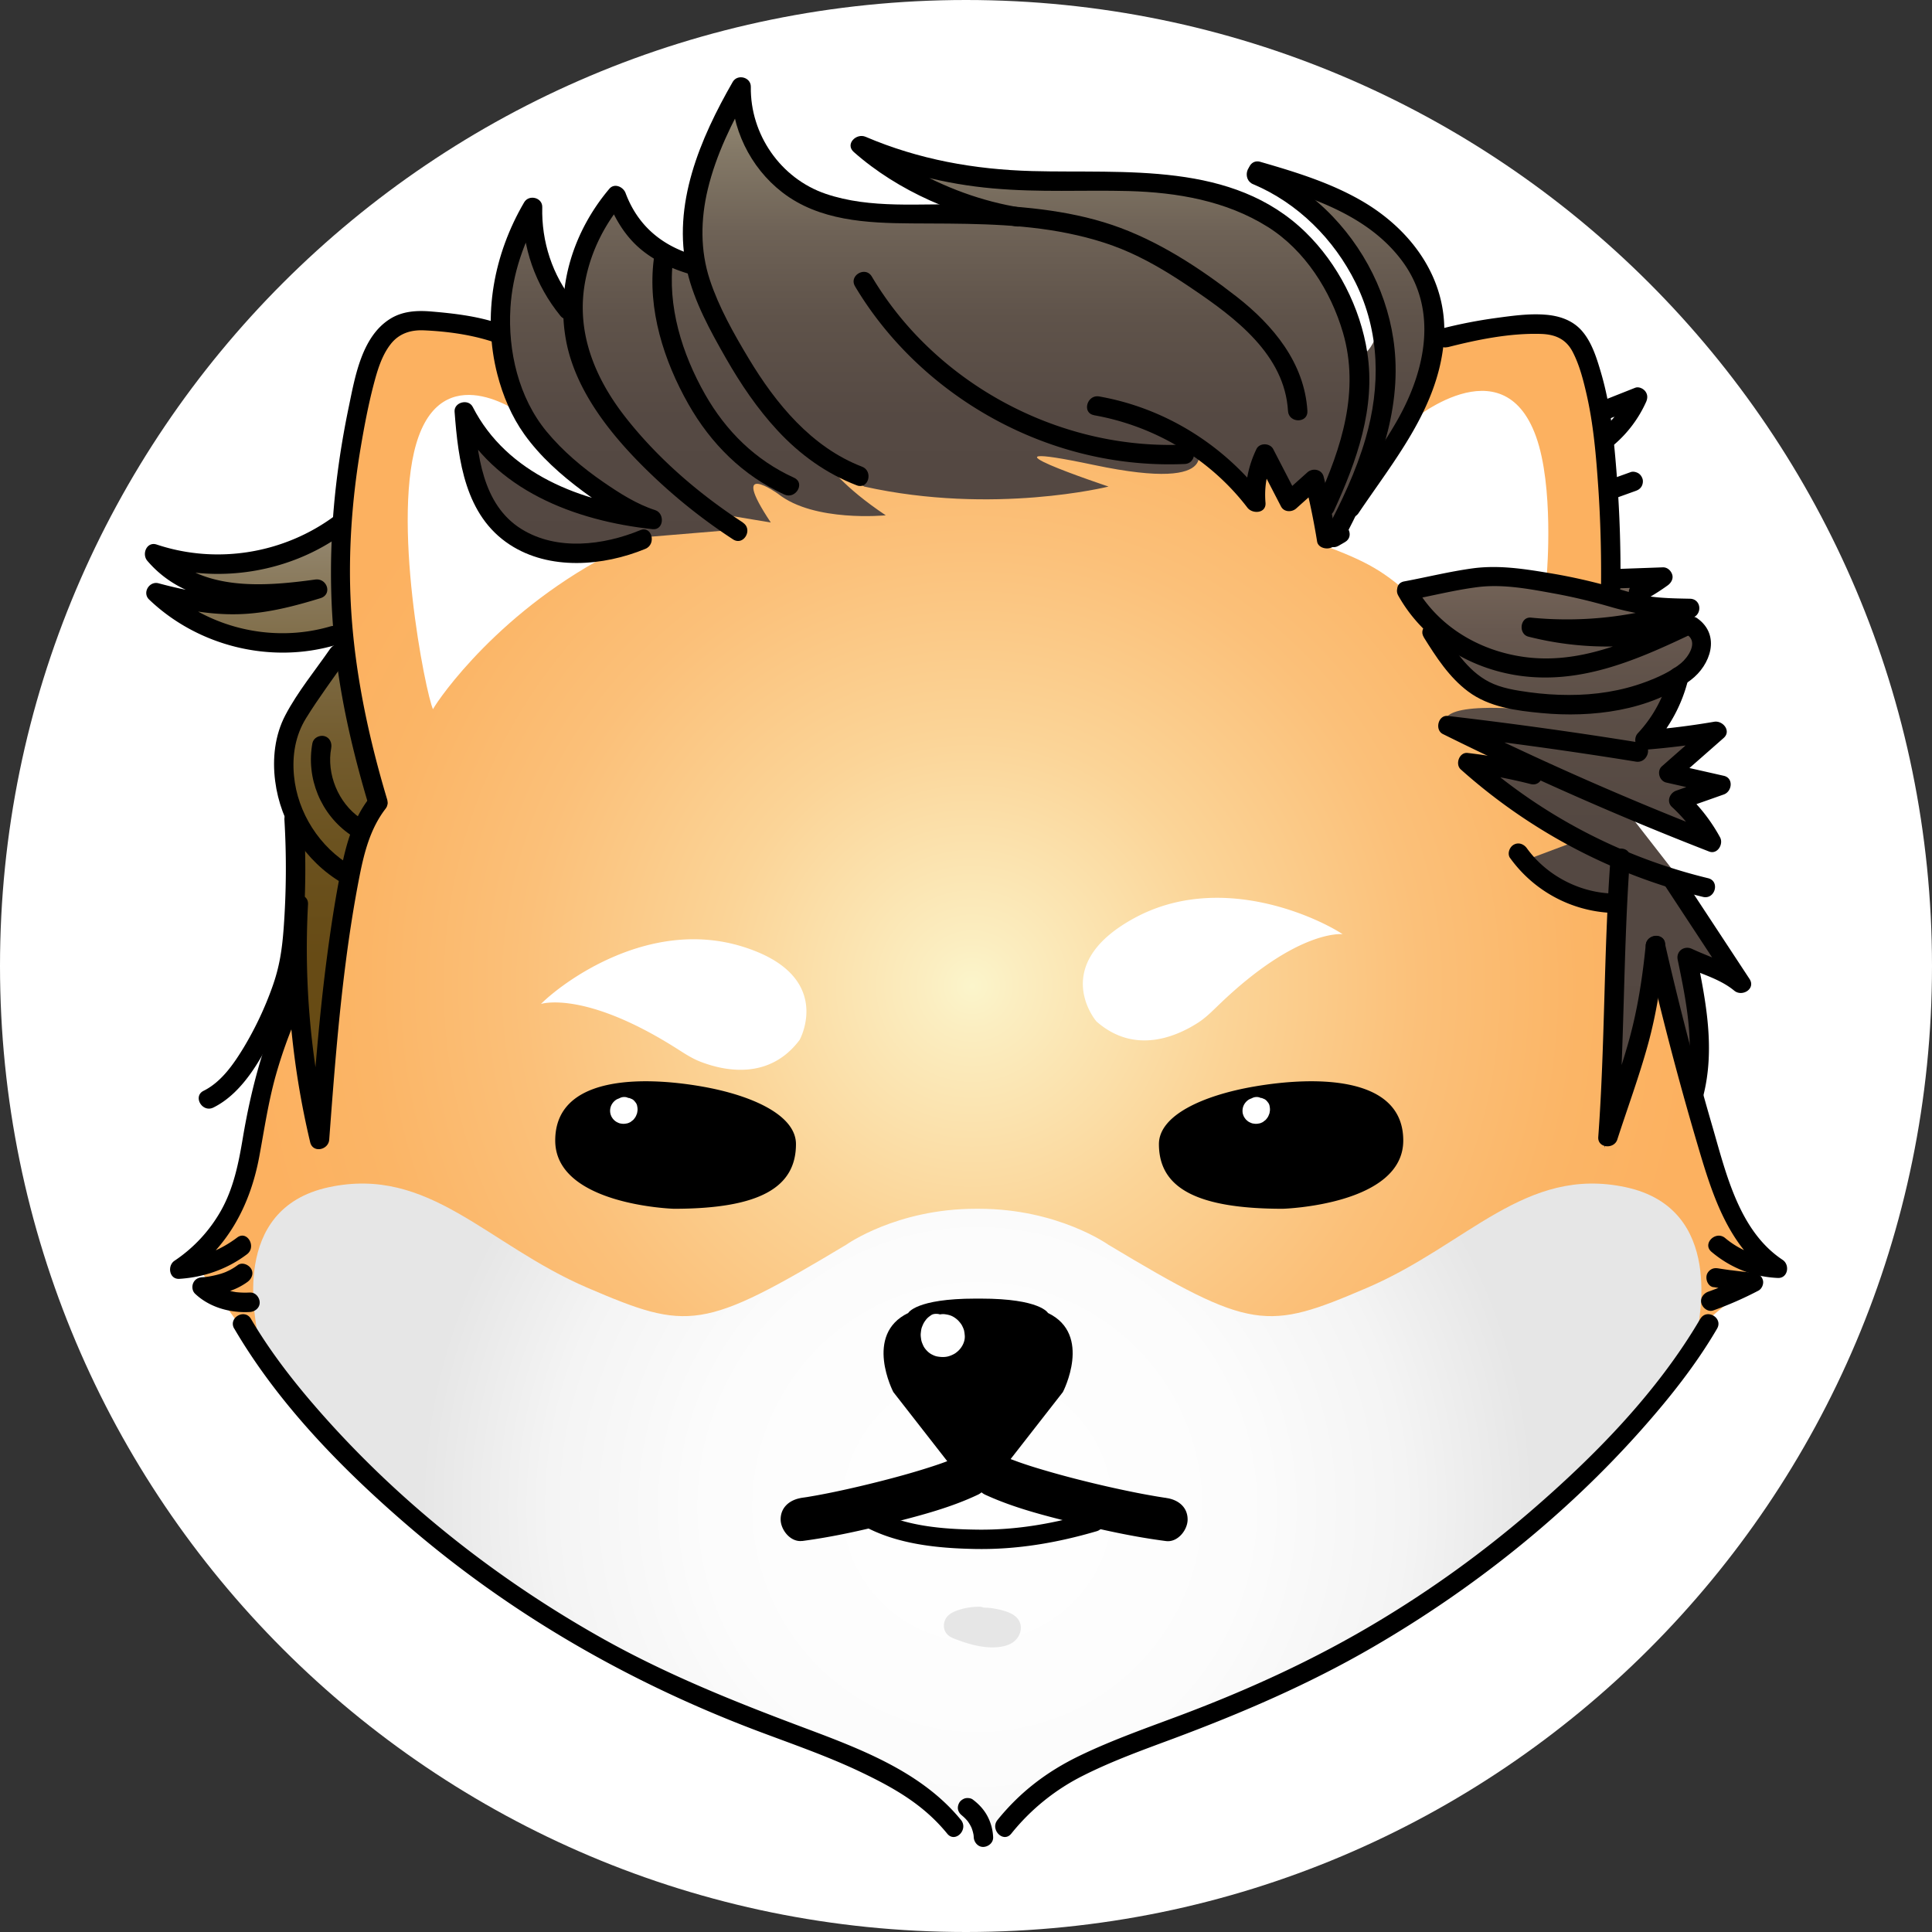 <svg xmlns="http://www.w3.org/2000/svg" width="200" height="200" fill="currentColor" viewBox="0 0 200 200">
  <rect x="0" y="0" width="200" height="200" fill="#333333" stroke="none"/>
  <path fill="#fff" d="M100 200c55.228 0 100-44.772 100-100S155.228 0 100 0 0 44.772 0 100s44.772 100 100 100Z"/>
  <path fill="url(#a)" d="m27.345 140.756-7.44-10.415 4.464-5.207 5.208-24.549 5.951-23.061V55.206l.744-9.67 2.976-8.928 2.231-2.975h5.952l80.343 5.207 21.574-3.72 7.439-1.487h4.463l2.976 2.975 1.488 8.927 1.488 17.11 1.488 24.55 4.463 18.597 4.464 16.366 3.719 8.183-1.488 3.72-4.463 3.719-39.428 31.989-66.209.744-42.403-29.757Z"/>
  <path fill="url(#b)" d="M102.854 189.481c2.975-3.72 14.856-9.299 14.856-9.299 31.244-8.927 52.818-33.477 52.818-33.477l5.207-8.926c0-.744 2.976-12.647-7.439-14.879-10.415-2.231-16.366 5.952-26.781 10.415-10.415 4.464-11.903 4.464-26.781-4.463 0 0-5.207-3.72-13.391-3.72h-.349c-8.183 0-13.39 3.72-13.39 3.72-14.88 8.927-16.367 8.927-26.782 4.463-10.415-4.463-16.366-12.646-26.78-10.415-10.416 2.232-7.44 14.135-7.44 14.879l5.207 8.926s21.574 24.55 52.819 33.477c0 0 11.158 4.463 14.134 8.183"/>
  <path fill="url(#c)" d="M66.4 55.577s-11.902 6.695-17.11-4.464l-.743-8.183s5.207 8.927 16.366 10.415c0 0-14.134-8.183-12.646-22.317l2.231-8.927 1.488 6.695 2.976 3.72s2.231-9.671 4.463-11.16c0 0 4.464 5.208 8.927 6.696 0 0-2.231-8.927 3.72-17.11 0 0 2.232 12.646 20.83 11.159h5.951s-7.44-2.232-9.671-5.208c0 0 9.671 2.976 27.525 2.232 0 0 17.854.744 20.086 17.854 0 0 2.975-1.488 1.488-6.695l-8.183-11.16s16.366 2.977 14.134 18.599l-10.415 17.854-1.488-5.208-2.975 1.488-2.232-4.463-1.488 4.463-5.951-5.951s3.719 5.207-10.415 2.232c-14.135-2.976 1.488 2.231 1.488 2.231s-11.903 2.976-25.294 0l-3.72-2.231s1.489 2.231 5.952 5.207c0 0-7.439.744-11.159-2.232 0 0-5.207-3.72-.743 2.976l-4.464-.744.744 1.488-8.927.744H66.4Z"/>
  <path fill="url(#d)" d="M35.159 54.087s-.744 9.671 3.72 29.013c0 0-5.208 14.134-5.952 32.732 0 0-2.232-12.647-2.976-25.293v-5.207s-2.232-8.183 2.976-14.135l2.232-5.207s-8.927 2.975-17.854-4.464l9.67.744-9.67-3.72s8.183.745 12.646-1.487l5.208-2.976Z"/>
  <path fill="url(#e)" d="M145.256 60.782s15.623-2.231 20.83.744l.744-1.488 4.463.744-2.231 1.488 6.695 3.72v2.232l-2.232 2.975-2.975 5.208 5.951-.744-2.976 3.72 3.72 1.487-3.72 2.232 3.72 3.72-8.927-2.976 5.207 6.695 5.952 10.415-4.464-1.488.744 5.951v5.952l-4.464-11.903s-2.975 14.878-5.207 19.342l.744-14.879.744-11.158s-6.695 1.487-9.671-3.72l5.951-2.232s-7.439-2.975-11.158-7.439h3.719l-6.695-4.463s-1.488-2.232 8.183-1.488c0 0-9.671-1.488-8.183-8.183 0 0-3.72-1.488-4.464-4.464Z"/>
  <path fill="#fff" d="M54.263 43.048s-7.945-6.07-10.92 2.113c-2.976 8.183.743 26.78 1.487 28.268-.208.142 5.46-8.89 16.961-15.34 1.235-.69-8.622-1.271-7.29-1.77l-5.207-5.95-.744-5.208s11.159 8.927 14.134 6.695l-8.421-8.808Zm91.739.625s9.522-8.13 12.996 1.488c1.882 5.207 1.138 14.134 1.138 14.134-16.366 1.488-13.39 2.976-13.39 2.976-3.497-3.199-5.103-4.092-10.065-5.951l4.857-6.696 4.464-5.95Z"/>
  <path fill="#000" d="M66.281 54.883c-3.816 1.57-8.607 2.165-12.282-.104-4.106-2.537-4.597-7.804-4.925-12.156l-1.874.506c3.883 7.603 12.319 10.787 20.353 11.65 1.168.126 1.295-1.644.268-1.972-1.92-.617-3.705-1.763-5.349-2.894-2.165-1.487-4.218-3.22-5.892-5.244-2.893-3.504-4.017-8.332-3.741-12.803.215-3.519 1.39-6.881 3.161-9.909l-1.874-.506c-.112 4.114 1.294 8.057 3.883 11.24.818 1.005 2.232-.423 1.42-1.42-2.253-2.767-3.384-6.271-3.295-9.82.03-1.004-1.376-1.354-1.874-.506-3.147 5.379-4.338 11.732-2.775 17.81.565 2.194 1.473 4.36 2.797 6.211 1.651 2.307 3.794 4.204 6.055 5.885 2.106 1.562 4.434 3.087 6.948 3.898l.268-1.971c-7.342-.796-15.072-3.713-18.62-10.66-.446-.871-1.95-.484-1.875.505.38 5.059 1.087 10.735 5.706 13.755 4.114 2.693 9.679 2.24 14.045.439 1.176-.484.663-2.433-.535-1.934h.007Z"/>
  <path fill="#000" d="M76.916 54.097c-4.553-2.96-8.8-6.613-12.156-10.89-3.25-4.145-5.215-8.995-4.136-14.306.595-2.931 1.956-5.654 3.883-7.938l-1.681-.446c.692 1.852 1.666 3.593 3.132 4.954 1.465 1.361 3.392 2.291 5.364 2.88 1.242.371 1.77-1.57.535-1.935-3.385-1.004-5.847-3.087-7.097-6.428-.238-.64-1.145-1.07-1.681-.446-3.675 4.352-5.535 10.058-4.479 15.72 1.057 5.66 5.327 10.607 9.485 14.476a57.769 57.769 0 0 0 7.804 6.1c1.086.706 2.098-1.034 1.012-1.734l.015-.007Z"/>
  <path fill="#000" d="M67.682 26.826c-.67 5.185 1.041 10.533 3.578 15.004 2.321 4.092 5.64 7.41 9.939 9.366 1.168.529 2.187-1.197 1.012-1.733-4.017-1.83-7.053-4.828-9.225-8.644-2.38-4.196-3.928-9.136-3.303-13.993.164-1.28-1.845-1.265-2.008 0h.007Z"/>
  <path fill="#000" d="M89.249 48.316c-5.245-2.016-8.95-6.547-11.762-11.233-1.532-2.552-3.065-5.267-4.002-8.102-1.012-3.057-.96-6.278-.216-9.388.863-3.585 2.5-6.91 4.322-10.095l-1.874-.506c-.067 4.218 1.926 8.34 5.267 10.921 3.809 2.946 8.756 3.184 13.375 3.214 5.089.03 10.237-.045 15.273.848 2.522.454 5.029 1.13 7.365 2.187 2.336 1.056 4.404 2.35 6.464 3.75 4.419 2.99 9.53 6.813 9.872 12.631.075 1.287 2.083 1.294 2.009 0-.298-4.984-3.556-8.89-7.343-11.843-3.786-2.953-8.168-5.825-12.855-7.41-4.686-1.584-9.894-2.008-14.908-2.127-5.014-.12-10.102.49-14.767-1.101-4.664-1.592-7.818-6.152-7.744-11.077.015-.997-1.376-1.361-1.874-.506-3.363 5.855-6.316 12.729-4.717 19.595.744 3.191 2.403 6.19 4.017 9.016 1.518 2.656 3.251 5.222 5.334 7.469 2.299 2.485 5.044 4.47 8.213 5.684 1.205.46 1.733-1.48.536-1.935l.015.008Z"/>
  <path fill="#000" d="M88.505 29.628c5.409 9.075 14.79 15.584 25.13 17.69a37.01 37.01 0 0 0 9.009.714c1.287-.06 1.294-2.068 0-2.009-10.058.462-20.078-3.57-27.175-10.682a34.351 34.351 0 0 1-5.223-6.718c-.662-1.108-2.395-.096-1.733 1.012l-.008-.008Z"/>
  <path fill="#000" d="M113.24 42.983c6.256 1.101 12.021 4.509 15.89 9.567.528.692 1.964.603 1.874-.506-.133-1.577.105-3.102.796-4.53h-1.733c.848 1.636 1.696 3.28 2.544 4.917.313.603 1.124.61 1.577.201l2.574-2.306-1.681-.447c.506 2.039.93 4.1 1.265 6.175.089.565.751.788 1.235.7.751-.142 1.205-.782 1.197-1.526-.014-1.294-2.023-1.294-2.008 0l.283-.409 1.234.7a75.279 75.279 0 0 0-1.264-6.175c-.194-.766-1.138-.93-1.682-.447l-2.573 2.307 1.577.2c-.848-1.636-1.696-3.28-2.545-4.917-.334-.64-1.413-.67-1.733 0-.841 1.748-1.227 3.608-1.064 5.55l1.875-.506c-4.181-5.475-10.281-9.291-17.088-10.49-1.264-.222-1.808 1.712-.535 1.935l-.015.007Z"/>
  <path fill="#000" d="M129.716 19.064c4.635 1.95 8.384 5.706 10.609 10.192 2.529 5.103 2.611 10.75 1.034 16.157-.99 3.4-2.507 6.599-4.174 9.716-.468.87.484 1.89 1.376 1.376.224-.126.447-.26.67-.387 1.123-.647.112-2.38-1.012-1.733-.223.127-.446.26-.669.387l1.376 1.376c3.102-5.817 5.87-12.245 5.52-18.977-.283-5.498-2.693-10.78-6.472-14.744-2.18-2.292-4.806-4.062-7.715-5.29-1.19-.498-1.711 1.444-.535 1.934l-.008-.007Z"/>
  <path fill="#000" d="M105.725 21.503c-4.091-.654-7.99-2.097-11.568-4.173-1.547-.9-3.094-1.89-4.352-3.005l-1.22 1.577c4.553 1.949 9.247 3.161 14.179 3.6 4.933.44 9.389.15 14.083.276 5.006.14 10.072 1.004 14.38 3.704 3.861 2.418 6.531 6.636 7.796 10.95 1.756 6.019-.141 11.926-2.663 17.423-.536 1.168 1.198 2.187 1.733 1.012 2.358-5.133 4.337-10.668 3.444-16.396-.721-4.62-3.035-9.158-6.382-12.423-7.573-7.38-18.658-6.078-28.306-6.339-5.974-.163-11.725-1.19-17.245-3.548-.952-.41-2.15.751-1.22 1.577 4.583 4.054 10.817 6.74 16.813 7.7 1.265.2 1.808-1.734.536-1.935h-.008Z"/>
  <path fill="#000" d="M129.933 18.701c5.549 1.6 11.657 3.489 15.243 8.354 3.712 5.037 2.388 11.278-.484 16.374-1.711 3.035-3.846 5.795-5.788 8.674-.721 1.078 1.012 2.083 1.734 1.011 3.682-5.467 8.131-10.771 8.808-17.586.617-6.248-3.05-11.5-8.258-14.603-3.318-1.971-7.045-3.11-10.727-4.173-1.242-.357-1.778 1.577-.536 1.934l.008.015Zm15.963 43.419c2.344-.438 4.665-1.033 7.03-1.338 2.656-.342 5.379.186 7.99.662 1.994.364 3.958.84 5.899 1.406 2.701.781 5.319 1.086 8.131 1.138l-.267-1.971a37.985 37.985 0 0 1-16.188 1.92c-1.138-.112-1.346 1.695-.268 1.97a33.178 33.178 0 0 0 16.247.023l-.773-1.838c-5.022 2.373-10.289 4.717-15.987 3.906-4.657-.662-8.897-3.192-11.226-7.35-.632-1.13-2.366-.12-1.733 1.012 2.566 4.582 7.275 7.506 12.423 8.272 6.286.93 11.97-1.473 17.534-4.106 1.057-.499.298-2.106-.773-1.838a31.035 31.035 0 0 1-15.184-.022l-.267 1.971a39.512 39.512 0 0 0 16.723-1.986c1.049-.365.907-1.95-.268-1.971-1.897-.038-3.816-.06-5.661-.521-.752-.186-1.488-.424-2.232-.633a58.913 58.913 0 0 0-6.398-1.458c-2.737-.46-5.467-.907-8.227-.528-2.381.328-4.709.908-7.06 1.347-1.272.238-.729 2.172.535 1.934Z"/>
  <path fill="#000" d="M147.392 65.976c1.28 2.053 2.626 4.136 4.583 5.602 2.172 1.629 4.984 1.993 7.618 2.239 5.155.49 11.181-.216 15.436-3.422 2.046-1.54 3.124-4.635.684-6.383-1.049-.751-2.053.99-1.011 1.734 1.101.788.029 2.313-.677 2.9-1.042.864-2.388 1.474-3.646 1.942-2.544.953-5.252 1.362-7.967 1.354-1.376 0-2.752-.096-4.106-.282-1.354-.186-2.887-.417-4.159-1.072-2.284-1.182-3.712-3.51-5.021-5.631-.685-1.094-2.418-.09-1.734 1.012v.007Z"/>
  <path fill="#000" d="M169.874 76.895a453.433 453.433 0 0 0-20.004-2.782c-.989-.112-1.368 1.443-.505 1.874a335.284 335.284 0 0 0 27.562 12.163c.863.335 1.517-.773 1.131-1.473a17.838 17.838 0 0 0-3.564-4.567l-.446 1.681c1.465-.513 2.931-1.026 4.396-1.547.871-.305 1.034-1.704 0-1.934-1.807-.41-3.622-.819-5.43-1.228l.446 1.681c1.659-1.458 3.318-2.908 4.97-4.366.825-.722-.082-1.83-.975-1.682-2.388.41-4.783.707-7.194.9l.707 1.712a15.667 15.667 0 0 0 3.794-7c.305-1.258-1.629-1.794-1.934-.536-.566 2.306-1.659 4.374-3.281 6.115-.55.587-.201 1.785.707 1.71a84.374 84.374 0 0 0 7.729-.974l-.974-1.681c-1.659 1.458-3.318 2.909-4.97 4.367-.558.49-.268 1.517.447 1.68 1.807.41 3.623.82 5.43 1.228v-1.934c-1.465.513-2.931 1.027-4.396 1.547-.677.239-1.034 1.131-.447 1.682a16.189 16.189 0 0 1 3.251 4.158l1.131-1.473a329.99 329.99 0 0 1-27.079-11.954l-.506 1.874c6.51.759 13.004 1.66 19.476 2.708 1.265.208 1.808-1.733.536-1.934l-.008-.015Zm-20.019-40.951c3.102-.789 6.442-1.473 9.656-1.377 1.466.045 2.589.514 3.288 1.853.699 1.339 1.094 2.886 1.428 4.337.737 3.191 1.005 6.48 1.228 9.738.223 3.258.32 6.836.283 10.25-.015 1.295 1.993 1.295 2.008 0 .045-3.786-.074-7.572-.364-11.351-.29-3.78-.625-7.335-1.659-10.854-.439-1.488-.945-3.14-1.994-4.322-.982-1.101-2.366-1.54-3.794-1.644-1.674-.127-3.4.119-5.051.342a50.173 50.173 0 0 0-5.557 1.079c-1.25.32-.722 2.254.535 1.934l-.007.015Z"/>
  <path fill="#000" d="M167.463 60.91c1.555-.06 3.11-.112 4.665-.172l-.506-1.875a23.753 23.753 0 0 1-2.515 1.578c-.461.252-.647.93-.357 1.376.305.468.878.625 1.377.357a22.67 22.67 0 0 0 2.514-1.577c.35-.253.61-.685.461-1.131-.134-.41-.513-.751-.967-.736-1.555.059-3.109.111-4.664.17-.521.023-1.027.447-1.004 1.005.022.528.438 1.026 1.004 1.004h-.008Zm-.821-17.58c1.049-.416 2.106-.833 3.155-1.25l-1.131-1.472a12.26 12.26 0 0 1-1.295 2.216c-.029.038-.052.075-.081.112-.112.149.089-.104.007-.008a5.169 5.169 0 0 0-.193.246c-.134.164-.268.32-.417.469-.298.327-.617.632-.952.915-.394.342-.38 1.07 0 1.42.424.387.997.372 1.421 0a12.655 12.655 0 0 0 3.243-4.359c.171-.38.186-.766-.082-1.116-.223-.29-.684-.505-1.056-.357-1.049.417-2.105.834-3.154 1.25-.253.097-.462.216-.603.461-.126.216-.178.536-.104.774.156.469.714.907 1.235.7h.007Zm.189 8.386 2.5-.9c.253-.09.461-.223.602-.461.127-.216.179-.536.104-.774-.074-.238-.23-.476-.461-.603-.23-.126-.52-.193-.773-.104l-2.5.9c-.253.09-.461.224-.603.462-.126.216-.178.535-.104.773.075.239.231.477.462.603.23.126.52.193.773.104ZM51.419 33.408c-2.18-.7-4.479-.968-6.748-1.16-1.495-.127-2.99-.053-4.292.765-2.946 1.845-3.63 6.019-4.278 9.128-1.844 8.853-2.417 17.869-1.182 26.848.67 4.85 1.822 9.611 3.22 14.29.373 1.236 2.307.707 1.935-.535-2.284-7.64-3.831-15.459-3.846-23.463-.008-4.292.38-8.577 1.086-12.803.372-2.217.788-4.448 1.354-6.62.38-1.451.826-3.014 1.763-4.219.855-1.108 2.068-1.502 3.437-1.443 2.35.104 4.776.424 7.023 1.146 1.234.394 1.763-1.54.535-1.934h-.007Z"/>
  <path fill="#000" d="M38.172 82.7c-1.607 2.09-2.328 4.657-2.842 7.202-.61 3.027-1.078 6.092-1.48 9.157-.826 6.286-1.302 12.602-1.778 18.925l1.971-.267a84.74 84.74 0 0 1-2.157-24.103c.067-1.295-1.942-1.287-2.009 0a86.811 86.811 0 0 0 2.232 24.631c.275 1.153 1.89.811 1.971-.268.454-6.078.915-12.156 1.69-18.196.386-3.028.855-6.056 1.442-9.046.491-2.492 1.124-4.97 2.7-7.015.79-1.027-.959-2.024-1.733-1.012l-.007-.007Z"/>
  <path fill="#000" d="M32.345 76.903c-.684 3.645.863 7.416 3.928 9.514.446.305 1.116.082 1.376-.357.29-.498.09-1.064-.357-1.376-2.291-1.57-3.504-4.59-3.005-7.246.096-.535-.149-1.086-.7-1.235-.49-.134-1.13.164-1.234.7h-.008Z"/>
  <path fill="#000" d="M34.197 67.137c-1.555 2.254-3.385 4.471-4.657 6.896-1.093 2.076-1.354 4.508-1.056 6.814.55 4.352 3.124 8.325 6.918 10.55 1.116.654 2.128-1.08 1.012-1.734-3.325-1.95-5.617-5.513-5.981-9.359-.2-2.09.134-4.158 1.25-5.958 1.316-2.128 2.834-4.144 4.255-6.197.736-1.064-1.004-2.068-1.733-1.012h-.008Z"/>
  <path fill="#000" d="M29.443 84.864a84.74 84.74 0 0 1-.074 11.166c-.164 2.216-.417 4.017-1.183 6.152a35.053 35.053 0 0 1-2.931 6.212c-1.041 1.718-2.321 3.6-4.173 4.523-1.16.572-.142 2.306 1.011 1.733 3.192-1.585 5.186-5.416 6.621-8.503.76-1.637 1.444-3.325 1.942-5.059.543-1.874.647-3.838.774-5.78.23-3.474.23-6.963.022-10.445-.075-1.286-2.083-1.294-2.009 0Zm129.541-5.624a55.203 55.203 0 0 0-7.053-1.294c-.863-.104-1.324 1.168-.707 1.71 7.135 6.376 15.764 10.936 25.063 13.19 1.257.305 1.793-1.629.536-1.934a56.27 56.27 0 0 1-24.178-12.676l-.706 1.71a51 51 0 0 1 6.516 1.22c1.25.32 1.786-1.62.536-1.933l-.007.007Zm11.418 18.887a334.684 334.684 0 0 0 5.245 20.094c1.517 5.14 3.161 10.809 7.878 13.941l.506-1.875a9.118 9.118 0 0 1-5.438-2.12c-.982-.826-2.411.587-1.421 1.421 1.956 1.651 4.292 2.588 6.859 2.707 1.056.052 1.287-1.353.506-1.874-4.501-2.983-5.848-8.92-7.261-13.778a335.687 335.687 0 0 1-4.94-19.051c-.29-1.257-2.224-.73-1.934.535Z"/>
  <path fill="#000" d="M166.724 88.808c-.714 9.62-.565 19.268-1.272 28.887-.089 1.175 1.637 1.302 1.971.267 1.064-3.288 2.269-6.546 3.184-9.879.915-3.332 1.414-6.769 1.764-10.221.126-1.287-1.883-1.28-2.009 0-.335 3.348-.841 6.658-1.748 9.901-.908 3.244-2.083 6.443-3.125 9.664l1.972.268c.714-9.619.565-19.268 1.272-28.886.096-1.287-1.912-1.287-2.009 0Zm5.635 2.885c2.336 3.556 4.679 7.112 7.015 10.668l1.577-1.22c-1.696-1.399-3.839-2.001-5.803-2.916-.803-.372-1.659.238-1.473 1.13.93 4.494 1.882 9.136.685 13.666-.328 1.25 1.607 1.786 1.934.536 1.287-4.895.312-9.887-.684-14.737l-1.473 1.13c1.77.819 3.868 1.34 5.393 2.604.818.677 2.254-.193 1.577-1.22-2.336-3.556-4.679-7.112-7.015-10.667-.707-1.08-2.448-.067-1.733 1.011v.015ZM34.71 53.359c-5.274 3.943-12.23 5.096-18.486 3.013-1.026-.343-1.577.974-.974 1.681 4.448 5.207 11.784 4.709 17.906 3.876l-.536-1.934c-2.41.729-4.85 1.413-7.372 1.554-3.005.164-5.944-.386-8.838-1.168-.952-.252-1.71.975-.974 1.682 5.058 4.835 12.572 6.695 19.297 4.716 1.235-.364.714-2.299-.535-1.934-6.041 1.77-12.788.149-17.341-4.203l-.975 1.681c3.05.818 6.205 1.413 9.374 1.235 2.707-.149 5.326-.84 7.907-1.63 1.273-.386.707-2.104-.535-1.933-5.43.744-12.007 1.264-15.95-3.363l-.974 1.681c6.702 2.232 14.372 1.012 20.033-3.22 1.027-.767.023-2.508-1.011-1.734h-.015Zm-4.823 48.862c-2.41 4.976-3.838 10.154-4.753 15.599-.432 2.589-.953 5.186-2.255 7.499a15.255 15.255 0 0 1-4.813 5.193c-.766.513-.558 1.941.506 1.874 2.537-.163 4.955-1.004 6.993-2.544 1.02-.766.022-2.514-1.012-1.733-1.755 1.324-3.779 2.127-5.973 2.269l.506 1.874c4.418-2.96 6.806-7.402 7.759-12.549.52-2.812.93-5.617 1.703-8.377a48.59 48.59 0 0 1 3.08-8.086c.558-1.161-1.168-2.18-1.733-1.012l-.008-.007Z"/>
  <path fill="#000" d="M25.857 133.799a8.009 8.009 0 0 1-1.258-.022c-.052 0-.104-.015-.156-.015.194.03-.126-.015 0 0-.104-.015-.2-.037-.305-.052a9.415 9.415 0 0 1-.64-.156c-.2-.06-.387-.134-.58-.201-.134-.045.156.074.03.015-.045-.023-.097-.045-.142-.067-.104-.052-.208-.097-.305-.156a4.607 4.607 0 0 1-.513-.32c-.022-.015-.2-.142-.082-.052a6.64 6.64 0 0 1-.298-.261l-.706 1.711c1.666-.141 3.355-.521 4.724-1.525.424-.312.677-.885.357-1.376-.268-.417-.922-.692-1.376-.357-.29.216-.603.409-.923.565-.074.037-.149.067-.223.104-.104.045-.097.045.015 0l-.112.045a6.13 6.13 0 0 1-.506.179 9.602 9.602 0 0 1-1.048.252l-.246.045c-.037 0-.312.06-.067.008-.193.037-.394.044-.588.059-.409.037-.75.223-.915.618-.148.357-.089.818.209 1.093 1.495 1.414 3.645 2.001 5.676 1.882.52-.03 1.026-.439 1.004-1.004-.022-.521-.446-1.042-1.004-1.004l-.023-.008Zm151.522-.559c1.369.216 2.753.395 4.129.514l-.506-1.875a37.042 37.042 0 0 1-2.403 1.146l-.156.067c.097-.045.119-.052.052-.023l-.535.224c-.372.148-.752.29-1.124.424-.491.178-.877.691-.699 1.234.156.484.707.893 1.235.7a36.76 36.76 0 0 0 4.649-2.039c.38-.193.596-.729.462-1.13-.149-.447-.506-.7-.967-.737a40.522 40.522 0 0 1-1.897-.201c-.142-.015-.283-.037-.432-.052-.29-.037.208.03-.074-.007-.09-.015-.171-.023-.261-.037-.312-.045-.625-.09-.944-.142-.276-.044-.521-.044-.774.104-.208.119-.409.358-.461.603-.112.484.148 1.146.699 1.235l.007-.008Zm-87.901 24.766c3.437 1.859 7.588 2.269 11.426 2.343 4.337.082 8.473-.625 12.625-1.838 1.234-.364.714-2.298-.536-1.934-3.898 1.138-7.744 1.823-11.821 1.771-3.563-.045-7.499-.35-10.69-2.076-1.138-.617-2.15 1.116-1.012 1.734h.008Zm-65.224-20.465c4.56 7.789 11.159 14.536 17.951 20.383 10.712 9.217 22.935 16.233 36.132 21.232 3.623 1.368 7.298 2.626 10.802 4.299 3.504 1.674 6.502 3.4 8.92 6.368.818 1.005 2.231-.424 1.42-1.421-4.129-5.066-10.608-7.431-16.552-9.663-7.194-2.7-14.246-5.542-20.949-9.344-10.482-5.936-20.13-13.502-28.18-22.481-2.886-3.221-5.623-6.643-7.818-10.385-.654-1.115-2.388-.104-1.733 1.012h.007Zm151.756-1.012c-4.501 7.678-11.025 14.298-17.735 20.064a113.972 113.972 0 0 1-15.585 11.24c-6.524 3.928-13.398 7.067-20.525 9.746-3.511 1.316-7.067 2.559-10.444 4.195-3.378 1.637-6.13 3.75-8.459 6.628-.803.997.603 2.426 1.421 1.421a22.385 22.385 0 0 1 7.499-6.04c2.961-1.488 6.137-2.634 9.262-3.794 7.134-2.663 14.075-5.646 20.673-9.478 10.318-5.988 19.855-13.561 27.785-22.488 2.894-3.259 5.647-6.71 7.849-10.482.654-1.116-1.079-2.127-1.734-1.012h-.007Z"/>
  <path fill="#000" d="M83.037 159.525c3.191-.424 6.338-1.124 9.455-1.927 2.953-.759 5.981-1.555 8.749-2.872 1.086-.52 1.368-2.075.803-3.05-.655-1.115-1.964-1.316-3.05-.803-.12.06-.246.112-.365.171-.364.179.328-.111.052-.022-.29.096-.572.223-.855.327-.603.223-1.213.424-1.83.618-1.547.491-3.11.922-4.68 1.324-1.569.401-3.146.773-4.73 1.108a72.04 72.04 0 0 1-2.12.417l-.901.156c-.2.03-1.198.171-.52.082-1.198.156-2.233.915-2.233 2.232 0 1.086 1.027 2.388 2.232 2.231l-.007.008Z"/>
  <path fill="#000" d="M120.709 155.06c-.536-.067.528.09-.037 0a53.699 53.699 0 0 1-.424-.067c-.342-.052-.677-.111-1.019-.171a68.863 68.863 0 0 1-2.076-.394 113.884 113.884 0 0 1-4.984-1.131 95.482 95.482 0 0 1-4.717-1.294 45.58 45.58 0 0 1-1.986-.647c-.268-.097-.535-.201-.811-.298-.111-.045-.61-.275-.037-.007-.126-.06-.253-.112-.379-.172-1.094-.505-2.403-.312-3.05.804-.566.96-.298 2.544.803 3.05 2.857 1.317 5.951 2.113 8.994 2.871 3.206.796 6.442 1.503 9.723 1.927 1.198.156 2.232-1.138 2.232-2.232 0-1.331-1.034-2.075-2.232-2.231v-.008Z"/>
  <path fill="#000" d="m103.068 153.029 6.963-8.927s3.095-5.951-1.547-8.183c0 0-.774-1.488-6.963-1.488h-.536c-6.19 0-6.963 1.488-6.963 1.488-4.642 2.232-1.547 8.183-1.547 8.183l6.963 8.927"/>
  <path fill="#fff" d="M99.81 137.764a2.418 2.418 0 0 0-.17-.439c-.09-.209-.231-.38-.38-.551a1.543 1.543 0 0 0-.156-.156 2.582 2.582 0 0 0-.394-.29c-.305-.179-.588-.238-.93-.283-.164-.022-.328 0-.484.023-.022 0-.037-.015-.06-.023-.275-.059-.624-.059-.862.112-.12.089-.253.178-.357.283-.112.104-.201.23-.29.357-.127.178-.209.386-.29.587-.075.201-.097.432-.12.647-.022.224.015.439.045.655.037.216.127.417.216.618.089.193.23.372.38.528.14.149.312.282.498.379.185.097.386.186.595.216.424.074.863.082 1.272-.067a2.69 2.69 0 0 0 .573-.275c.223-.164.379-.298.543-.514.29-.372.476-.863.431-1.339-.015-.156-.03-.32-.067-.468h.008Z"/>
  <path fill="#000" d="M156.327 88.822a13.69 13.69 0 0 0 10.423 5.676c1.294.06 1.287-1.949 0-2.008-3.392-.157-6.695-1.92-8.689-4.68-.32-.439-.871-.654-1.376-.357-.432.253-.677.93-.358 1.376v-.007Zm-86.575 36.31s-12.275-.372-12.275-7.067 8.927-6.695 15.25-5.579c5.178.915 9.671 2.975 9.671 5.951 0 4.464-3.72 6.695-12.646 6.695Zm63.052 0s12.461-.372 12.461-7.067-9.061-6.695-15.481-5.579c-5.26.915-9.812 2.975-9.812 5.951 0 4.464 3.771 6.695 12.832 6.695Z"/>
  <path fill="#fff" d="M65.954 114.456a.845.845 0 0 0-.201-.379.967.967 0 0 0-.312-.29l-.268-.112c-.045-.015-.09-.015-.134-.015a.85.85 0 0 0-.424-.097.94.94 0 0 0-.432.097c-.03.008-.06.03-.096.045-.082.03-.164.067-.246.104a1.46 1.46 0 0 0-.498.498 1.344 1.344 0 0 0-.134 1.049c.03.09.082.238.149.328a1.36 1.36 0 0 0 .498.476c.06.029.223.111.327.134.112.022.216.037.328.044h.081c.09-.007.216-.022.305-.044h.023c.119-.03.23-.082.335-.134.007 0 .022-.015.03-.023.044-.029.089-.067.126-.096.037-.03.09-.067.126-.097.008-.007.023-.015.03-.03.075-.082.141-.171.2-.26.068-.097.12-.253.157-.342a.373.373 0 0 0 .03-.097c.022-.127.052-.26.045-.387 0-.126-.023-.26-.052-.387l.007.015Zm65.468 0a.851.851 0 0 0-.201-.379.966.966 0 0 0-.313-.29l-.267-.112c-.045-.015-.09-.015-.134-.015a.852.852 0 0 0-.424-.097.941.941 0 0 0-.432.097c-.03.008-.059.03-.097.045-.081.03-.163.067-.245.104a1.456 1.456 0 0 0-.498.498 1.33 1.33 0 0 0-.186.692c0 .119.014.246.052.357.029.09.081.238.148.328.045.067.134.2.216.267.067.06.186.164.283.209.059.029.223.111.327.134.112.022.216.037.327.044h.082c.09-.007.216-.022.305-.044h.023c.119-.03.23-.082.334-.134.008 0 .023-.015.03-.023.045-.029.089-.067.127-.096.037-.03.089-.067.126-.097.008-.007.022-.015.03-.03.074-.082.141-.171.201-.26.067-.097.119-.253.156-.342a.394.394 0 0 0 .03-.097c.022-.127.052-.26.044-.387 0-.126-.022-.26-.052-.387l.008.015Zm-75.433-10.524s4.463-1.488 14.112 4.642c.759.483 1.503.974 2.343 1.309 2.425.952 7.142 2.023 10.333-2.232 0 0 3.72-6.695-5.951-9.67-9.671-2.976-18.598 3.719-20.83 5.951h-.007Zm82.991-7.226s-4.672-.558-12.884 7.387c-.648.625-1.28 1.257-2.031 1.748-2.188 1.421-6.584 3.414-10.571-.112 0 0-4.992-5.81 3.89-10.667 8.875-4.858 18.963-.09 21.604 1.644h-.008Z"/>
  <path fill="#000" d="M102.201 187.972c-.372-.684-.9-1.242-1.525-1.703-.201-.142-.551-.164-.774-.105-.23.067-.484.246-.603.462-.126.23-.186.513-.104.773.082.253.23.424.447.581-.023-.015-.045-.038-.075-.053.223.179.424.38.61.603.156.216.283.439.395.677.096.253.171.506.215.774 0 .067.015.134.015.208.022.521.447 1.027 1.004 1.004.521-.022 1.027-.439 1.005-1.004a5.123 5.123 0 0 0-.61-2.217Z"/>
  <path fill="#E6E6E6" d="M105.368 167.587c-.469-.603-1.384-.848-2.106-1.004a7.249 7.249 0 0 0-1.45-.164.937.937 0 0 0-.409-.089c-.804 0-1.63.126-2.373.409-.44.163-.856.379-1.109.796-.26.439-.29 1.011-.022 1.45.26.424.692.581 1.13.744.38.142.76.276 1.146.387.759.231 1.555.394 2.344.417.758.022 1.673-.067 2.321-.506.788-.536 1.145-1.644.52-2.448l.008.008Z"/>
  <defs>
    <linearGradient id="c" x1="98.494" x2="98.494" y1="57.57" y2="10.942" gradientUnits="userSpaceOnUse">
      <stop stop-color="#534741"/>
      <stop offset=".31" stop-color="#554943"/>
      <stop offset=".53" stop-color="#5F534A"/>
      <stop offset=".72" stop-color="#6E6256"/>
      <stop offset=".9" stop-color="#847967"/>
      <stop offset="1" stop-color="#958A74"/>
    </linearGradient>
    <linearGradient id="d" x1="28.091" x2="28.091" y1="115.832" y2="54.087" gradientUnits="userSpaceOnUse">
      <stop stop-color="#664A13"/>
      <stop offset=".27" stop-color="#674B15"/>
      <stop offset=".46" stop-color="#6B521F"/>
      <stop offset=".63" stop-color="#735C2E"/>
      <stop offset=".78" stop-color="#7E6B45"/>
      <stop offset=".92" stop-color="#8C7D61"/>
      <stop offset="1" stop-color="#958A74"/>
    </linearGradient>
    <linearGradient id="e" x1="162.366" x2="162.366" y1="118.808" y2="59.979" gradientUnits="userSpaceOnUse">
      <stop stop-color="#534741"/>
      <stop offset=".57" stop-color="#544842"/>
      <stop offset=".77" stop-color="#5B4E46"/>
      <stop offset=".91" stop-color="#67584F"/>
      <stop offset="1" stop-color="#736357"/>
    </linearGradient>
    <radialGradient id="a" cx="0" cy="0" r="1" gradientTransform="matrix(74.831 0 0 74.83 100.621 102.073)" gradientUnits="userSpaceOnUse">
      <stop stop-color="#FBF5CB"/>
      <stop offset=".06" stop-color="#FBEEC1"/>
      <stop offset=".35" stop-color="#FBD497"/>
      <stop offset=".62" stop-color="#FBC079"/>
      <stop offset=".84" stop-color="#FBB566"/>
      <stop offset="1" stop-color="#FCB160"/>
    </radialGradient>
    <radialGradient id="b" cx="0" cy="0" r="1" gradientTransform="matrix(58.048 0 0 58.048 101.172 156.004)" gradientUnits="userSpaceOnUse">
      <stop stop-color="#fff"/>
      <stop offset=".48" stop-color="#FCFCFC"/>
      <stop offset=".76" stop-color="#F4F4F4"/>
      <stop offset=".99" stop-color="#E6E6E6"/>
      <stop offset="1" stop-color="#E6E6E6"/>
    </radialGradient>
  </defs>
</svg>
